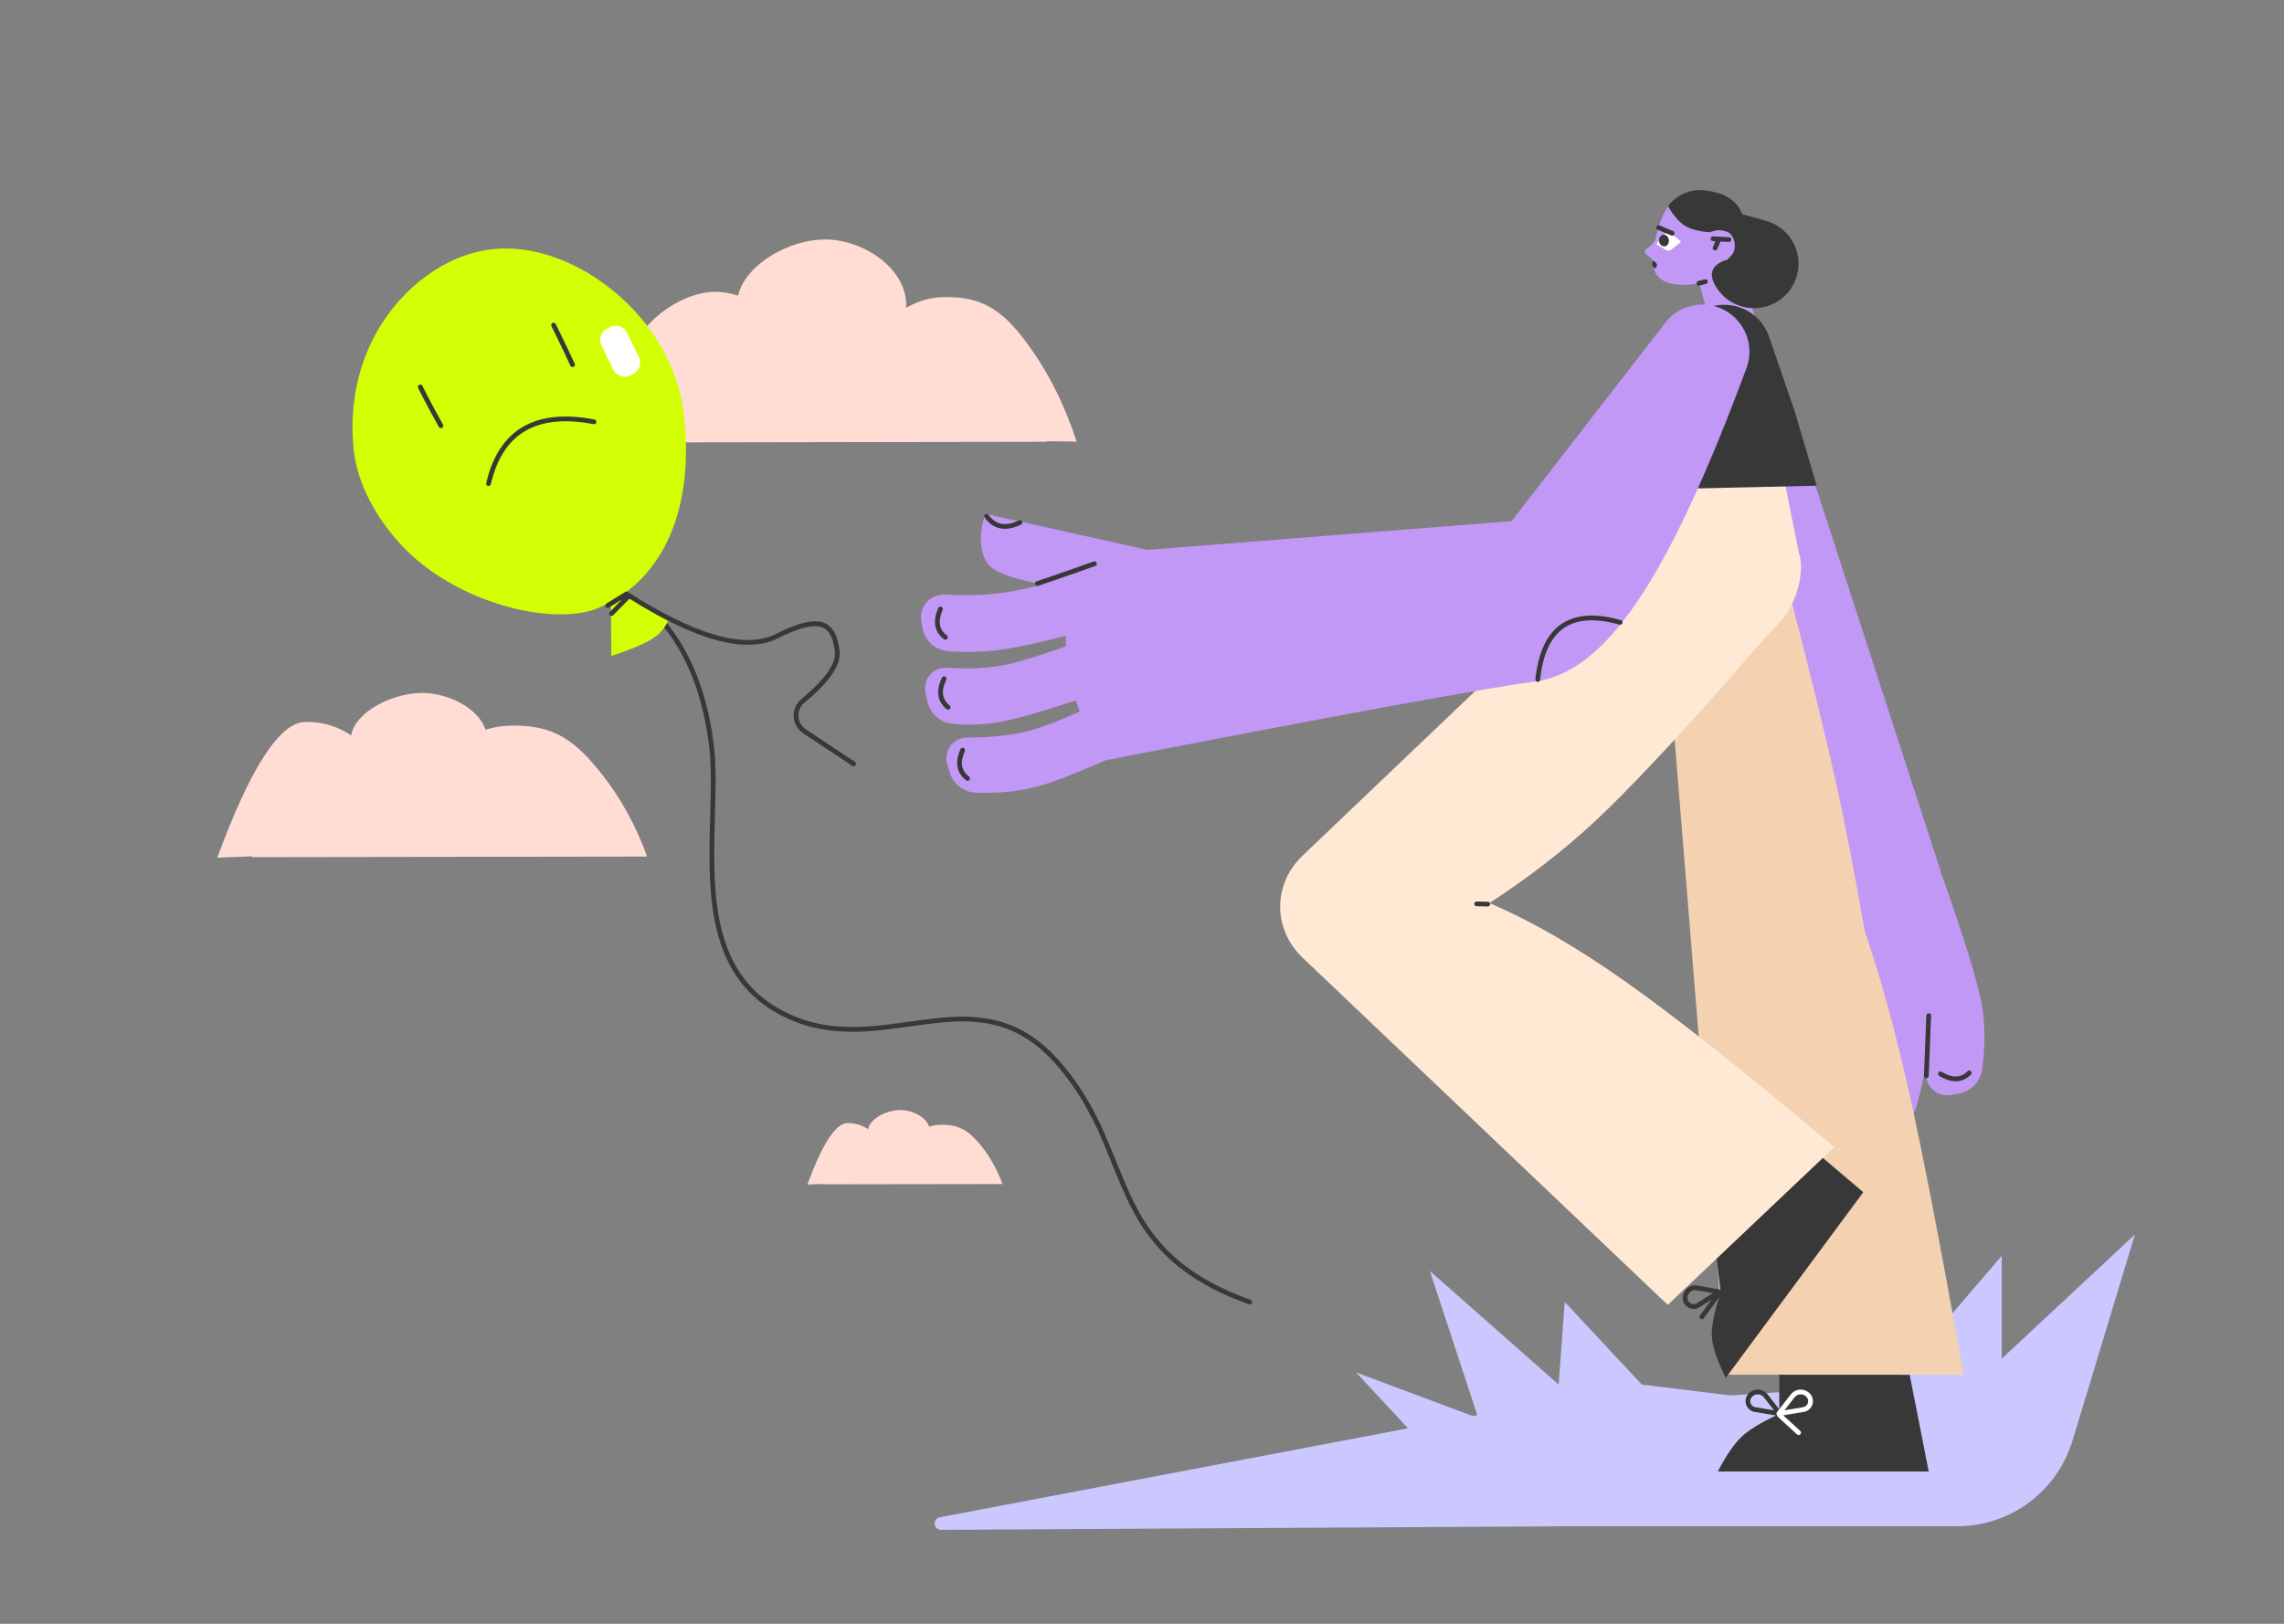 <svg width="1440" height="1024" viewBox="0 0 1440 1024" fill="none" xmlns="http://www.w3.org/2000/svg">
<rect x="0" y="0" width="1440" height="1024" fill="#808080" stroke="none"/>
<rect width="1440" height="1024" fill="none"/>
<path fill-rule="evenodd" clip-rule="evenodd" d="M659.739 278.257L659.962 278.598L417.304 278.995L426.349 261.847C410.571 256.446 397.263 245.852 397.004 230.995C396.609 208.389 426.573 184.474 450.125 184.063C455.448 183.97 460.56 184.818 465.289 186.446C470.172 166.446 497.466 151.388 519.292 151.007C543.51 150.585 570.957 168.657 571.363 191.921C571.376 192.66 571.361 193.396 571.32 194.127C578.316 189.956 586.536 187.486 595.363 187.332C621.431 186.877 634.536 197.444 651.495 222.075C662.802 238.495 671.898 257.302 678.784 278.495C672.049 278.406 665.701 278.327 659.739 278.257ZM407.405 539.438L407.952 540.172L158.698 540.529L159.017 540L137 540.867C157.858 484.07 176.351 455.53 192.479 455.249C203.478 455.057 213.59 458.291 221.381 463.788C223.961 448.844 247.002 437.325 265.257 437.007C282.461 436.706 301.666 446.572 306.11 460.179C311.15 458.58 316.589 457.663 322.271 457.563C349.047 457.096 362.485 466.579 379.85 488.713C391.427 503.47 400.728 520.379 407.754 539.441C407.638 539.44 407.522 539.439 407.405 539.438ZM631.75 746.35L632.001 746.685L518.851 746.847L518.994 746.611L509 747.003C518.47 721.302 526.866 708.387 534.187 708.259C539.18 708.172 543.77 709.636 547.307 712.123C548.479 705.36 558.938 700.148 567.226 700.003C575.035 699.867 583.753 704.331 585.77 710.487C588.058 709.764 590.527 709.349 593.107 709.304C605.262 709.091 611.362 713.382 619.244 723.397C624.499 730.074 628.721 737.726 631.91 746.351C631.857 746.351 631.804 746.35 631.75 746.35Z" fill="#FFDDD4"/>
<path d="M412.022 387.933C430.757 407.506 442.404 434.43 446.863 468.599C448.351 479.926 448.432 490.321 447.755 514.627C447.429 526.336 447.323 531.198 447.303 537.59C447.225 561.924 449.18 579.907 454.594 595.704C461.263 615.164 473.05 629.842 491.34 639.7C504.269 646.67 517.708 650.006 532.702 650.56C544.037 650.979 553.388 650.107 572.619 647.418C597.46 643.945 607.507 643.216 620.263 645.083C637.009 647.534 651.291 655.146 664.546 669.85C673.053 679.287 679.952 689.256 685.997 700.423C691.448 710.49 693.64 715.557 702.443 737.248C711.907 760.568 718.086 772.472 728.609 784.817C742.081 800.623 760.668 812.883 787.385 822.516C788.165 822.797 789.024 822.393 789.305 821.614C789.586 820.835 789.182 819.975 788.403 819.694C762.157 810.231 744.01 798.261 730.892 782.871C720.634 770.837 714.574 759.16 705.223 736.12C696.372 714.313 694.16 709.199 688.635 698.994C682.481 687.627 675.447 677.463 666.774 667.841C653.05 652.617 638.133 644.667 620.697 642.115C607.558 640.192 597.336 640.933 572.203 644.447C553.143 647.112 543.917 647.972 532.813 647.562C518.258 647.024 505.267 643.799 492.763 637.06C475.165 627.574 463.864 613.503 457.432 594.731C452.149 579.316 450.226 561.628 450.303 537.599C450.323 531.241 450.429 526.394 450.754 514.71C451.435 490.236 451.354 479.751 449.837 468.209C445.301 433.443 433.397 405.925 414.189 385.858C413.616 385.26 412.667 385.239 412.068 385.812C411.47 386.385 411.449 387.334 412.022 387.933Z" fill="#383838"/>
<path fill-rule="evenodd" clip-rule="evenodd" d="M377.209 383.387C353.645 393.333 306.754 384.784 271.557 359.887C245.302 341.349 226.403 311.328 223.222 285.423C219.932 258.624 224.965 231.509 237.553 209.309C253.541 181.151 280.761 160.782 309.545 157.247C360.959 150.935 423.516 199.271 430.962 259.916C438.408 320.56 418.314 366.149 377.209 383.387ZM385.116 380.502L394.866 374.569L421.574 390.231C419.963 395.164 416.642 399.3 411.698 402.526C406.755 405.753 398.052 409.542 385.465 413.707L385.116 380.502Z" fill="#D2FF04"/>
<path d="M396.861 377.534L386.57 388.01C385.99 388.601 385.04 388.61 384.449 388.029C383.858 387.449 383.849 386.499 384.43 385.908L392.121 378.078L383.954 383.125C383.25 383.561 382.325 383.343 381.89 382.638C381.454 381.933 381.672 381.009 382.377 380.573L394.176 373.281C394.667 372.978 395.287 372.983 395.773 373.293C438.87 400.832 470.027 409.523 489.325 399.735C516.385 385.975 526.891 390.501 529.341 410.448C530.424 419.273 522.968 430.098 507.245 443.056C502.752 446.695 502.092 453.393 505.834 457.895C506.417 458.642 507.185 459.34 508.092 459.967L539.018 480.45C539.709 480.908 539.898 481.839 539.441 482.529C538.983 483.22 538.053 483.409 537.362 482.952L506.411 462.452C505.243 461.645 504.252 460.744 503.498 459.777C498.716 454.025 499.565 445.416 505.347 440.733C520.328 428.386 527.281 418.292 526.363 410.814C525.328 402.383 523.126 397.684 518.797 395.819C513.458 393.519 504.444 395.413 490.683 402.41C470.566 412.614 439.393 404.245 396.861 377.534Z" fill="#383838"/>
<path d="M350.336 204.319C350.368 204.382 350.432 204.507 350.527 204.695C350.684 205.007 350.873 205.383 351.092 205.824C351.719 207.082 352.471 208.608 353.348 210.408C355.852 215.547 358.856 221.851 362.359 229.367C362.709 230.117 362.385 231.01 361.634 231.36C360.883 231.71 359.99 231.385 359.64 230.634C356.144 223.134 353.148 216.846 350.651 211.722C349.778 209.93 349.03 208.412 348.407 207.163C348.19 206.726 348.003 206.354 347.848 206.046C347.755 205.862 347.694 205.741 347.664 205.682C347.287 204.944 347.58 204.041 348.318 203.664C349.056 203.288 349.96 203.581 350.336 204.319ZM266.359 243.366C266.384 243.42 266.438 243.533 266.521 243.707C266.662 244.001 266.835 244.356 267.041 244.776C267.633 245.978 268.373 247.446 269.271 249.188C271.841 254.173 275.161 260.346 279.309 267.769C279.713 268.492 279.455 269.406 278.732 269.81C278.008 270.214 277.095 269.955 276.69 269.232C272.526 261.78 269.19 255.578 266.604 250.563C265.698 248.805 264.949 247.32 264.349 246.1C264.139 245.672 263.961 245.307 263.816 245.004C263.728 244.821 263.67 244.698 263.641 244.635C263.29 243.884 263.615 242.992 264.366 242.641C265.116 242.291 266.009 242.615 266.359 243.366ZM309.461 305.34C309.273 306.147 308.467 306.649 307.66 306.461C306.853 306.274 306.351 305.468 306.539 304.661C314.395 270.845 337.352 257.381 374.781 264.527C375.595 264.682 376.129 265.468 375.973 266.282C375.818 267.095 375.032 267.629 374.219 267.474C338.314 260.619 316.938 273.156 309.461 305.34Z" fill="#383838"/>
<path d="M384.666 206.232L382.868 207.108C378.897 209.045 377.248 213.834 379.185 217.806L386.637 233.085C388.574 237.056 393.363 238.705 397.334 236.768L399.132 235.892C403.103 233.955 404.752 229.166 402.815 225.194L395.363 209.915C393.426 205.944 388.637 204.295 384.666 206.232Z" fill="white"/>
<path fill-rule="evenodd" clip-rule="evenodd" d="M989 962.5L593.302 964.751C591.093 964.763 589.292 962.983 589.279 960.774C589.268 958.844 590.637 957.182 592.532 956.821L887.719 900.717L855 865.5L928.49 892.969L931.388 892.418L901.5 801.5L982.7 873.142L986.5 821L1035.13 873.142L1091 880L1192.42 873.142L1262.02 791.952V856.808L1346 778.5L1306.66 908.512C1296.96 940.571 1267.41 962.5 1233.92 962.5H989Z" fill="#CAC8FF"/>
<path fill-rule="evenodd" clip-rule="evenodd" d="M1215.48 648.874C1215.09 649.268 1214.68 649.658 1214.28 650.044C1214.49 653.492 1214.6 656.544 1214.6 659.2C1214.6 671.5 1212.3 684.8 1207.8 699.1C1205.4 706.6 1198.5 711.7 1190.6 711.7H1185.3C1178.1 711.7 1172.2 705.8 1172.2 698.6C1172.3 697.3 1172.4 696.1 1172.8 694.9C1175.54 685.304 1177.43 676.408 1178.46 668.234L1176.2 668.8L1098 221.6L1111.7 204.8L1224.61 552.685C1238.52 591.838 1246.81 618.935 1249.5 633.8C1251.6 645.9 1251.7 659.4 1249.7 674.3C1248.7 682.1 1242.7 688.3 1235 689.6L1229.8 690.5C1222.7 691.8 1215.9 687 1214.6 679.9C1214.4 678.7 1214.3 677.5 1214.5 676.3C1215.57 666.27 1215.88 657.145 1215.48 648.874Z" fill="#C298F6"/>
<path fill-rule="evenodd" clip-rule="evenodd" d="M1127.7 371.9C1141.33 424.805 1151.1 464.505 1157 491C1162.9 517.495 1169.12 549.5 1175.63 587.015C1185.7 616.327 1195.16 650.822 1204 690.5C1212.84 730.178 1224.17 788.978 1238 866.9H1088.3L1054.5 450.442L1127.7 371.9Z" fill="#F3D1B1"/>
<path fill-rule="evenodd" clip-rule="evenodd" d="M1071.24 178.661L1079.48 207.614L1106.03 198.672L1096.16 164.675L1098.13 163.412L1100.2 146.822C1101.31 129.577 1087.01 118.696 1070.28 120.914C1052.16 123.302 1048.02 132.885 1043.74 150.883C1043.33 152.533 1041.34 154.717 1037.85 157.145C1036.98 157.752 1036.76 159.037 1037.37 159.91C1037.51 160.152 1037.68 160.298 1037.85 160.443C1040.6 162.26 1041.91 163.618 1041.93 164.345C1042.25 173.804 1047.42 179.112 1060.15 179.711C1063.23 179.757 1066.92 179.44 1071.24 178.661Z" fill="#C298F6"/>
<path fill-rule="evenodd" clip-rule="evenodd" d="M1091.62 148.185C1089.82 145.882 1086.62 145.496 1085.04 145.206C1083.25 144.965 1080.97 145.427 1078.03 146.448C1070.95 145.919 1065.64 144.491 1062.17 142.286C1058.7 140.081 1055.18 136.009 1051.61 130.069C1057.21 122.498 1066.71 118.685 1076.03 120.182C1079.01 120.617 1081.73 121.294 1084.03 121.972C1086.82 122.771 1089.64 124.297 1092.21 126.381C1093.15 127.132 1094.15 128.102 1094.95 129.023C1095.68 129.823 1096.65 131.302 1097.84 133.557C1099.05 135.714 1099.78 138.163 1099.98 140.686L1102.15 166.684L1087.92 164.68C1090.95 162.035 1092.59 159.972 1093.13 158.662C1094.46 154.975 1093.41 150.488 1091.62 148.185Z" fill="#383838"/>
<path fill-rule="evenodd" clip-rule="evenodd" d="M1059.92 152.456L1053.77 157.376C1052.8 158.151 1051.45 158.249 1050.38 157.623L1044.13 153.966L1049.52 147.68C1050.59 146.438 1052.45 146.279 1053.71 147.321L1059.92 152.456Z" fill="white"/>
<path d="M1084.71 152.305L1082.69 157.027C1082.37 157.789 1081.49 158.143 1080.72 157.817C1079.96 157.492 1079.61 156.611 1079.93 155.849L1081.52 152.131L1079.92 152.043C1079.09 151.998 1078.46 151.29 1078.5 150.463C1078.55 149.636 1079.25 149.002 1080.08 149.047L1090.15 149.599C1090.97 149.644 1091.61 150.351 1091.56 151.179C1091.52 152.006 1090.81 152.64 1089.98 152.594L1084.71 152.305ZM1074.89 176.127C1075.7 175.947 1076.5 176.456 1076.68 177.265C1076.86 178.073 1076.35 178.875 1075.54 179.055C1075.55 179.052 1073.04 179.718 1071.49 180.094C1070.69 180.289 1069.88 179.795 1069.68 178.99C1069.49 178.185 1069.98 177.374 1070.79 177.179C1072.28 176.816 1074.83 176.14 1074.89 176.127ZM1045.19 144.941C1044.43 144.621 1044.07 143.742 1044.39 142.978C1044.71 142.214 1045.59 141.854 1046.35 142.174L1054.84 145.734C1055.61 146.054 1055.97 146.933 1055.65 147.697C1055.33 148.461 1054.45 148.821 1053.68 148.501L1045.19 144.941ZM1042.27 164.224C1043.97 165.266 1044.72 166.381 1044.67 167.399C1044.58 169.025 1043.12 169.899 1042.15 168.007C1041.42 166.795 1041.54 165.485 1042.27 164.224ZM1048.78 148.014C1050.48 147.865 1052.01 149.394 1052.19 151.43C1052.37 153.465 1051.13 155.236 1049.42 155.386C1047.72 155.535 1046.19 154.006 1046.01 151.97C1045.83 149.934 1047.07 148.163 1048.78 148.014Z" fill="#383838"/>
<path fill-rule="evenodd" clip-rule="evenodd" d="M1087.96 164.039C1078.93 167.213 1076.93 172.889 1082.04 181.08C1090.18 194.242 1107.49 198.29 1120.65 190.142C1133.81 181.995 1137.86 164.689 1129.71 151.527C1126.01 145.554 1120.16 141.197 1113.36 139.233L1098.79 135.164C1097.37 143.851 1095.87 150.911 1094.38 156.458C1092.88 162.105 1090.81 164.641 1087.96 164.039Z" fill="#383838"/>
<path fill-rule="evenodd" clip-rule="evenodd" d="M1083.97 817.889L1074.21 831.36C1073.73 832.031 1072.79 832.181 1072.12 831.695C1071.45 831.209 1071.3 830.271 1071.79 829.6L1079.09 819.512L1071.49 824.363C1070.6 824.926 1069.61 825.28 1068.57 825.397C1064.8 825.824 1061.4 823.115 1060.97 819.346C1060.88 818.586 1060.91 817.818 1061.04 817.065C1061.81 812.762 1065.92 809.897 1070.22 810.666L1084.64 813.24L1080.43 779.059L1129.74 713.64L1174.74 751.834L1088 868.98C1082.97 858.398 1080.04 850.489 1079.36 844.061C1078.73 838.098 1080.27 829.454 1083.97 817.889ZM1079.89 815.44L1069.7 813.619C1067.02 813.142 1064.47 814.921 1064 817.592C1063.91 818.06 1063.9 818.537 1063.95 819.009C1064.19 821.131 1066.11 822.657 1068.23 822.416C1068.81 822.35 1069.38 822.151 1069.87 821.834L1079.89 815.44Z" fill="#383838"/>
<path fill-rule="evenodd" clip-rule="evenodd" d="M1051.5 822.9L1108.06 769.278L1126.2 752.083L1156.5 723.354C1100.64 676.378 1056.97 641.76 1025.5 619.5C994.032 597.24 965.198 580.573 939 569.5C963.765 553.401 985.932 536.234 1005.5 518C1025.07 499.765 1052.67 470.558 1088.3 430.378C1104.17 411.884 1115.4 399.258 1122 392.5C1131.9 382.363 1138.6 360.968 1134 348L1125.6 305.9H1066.3L821.3 539.513C802.4 557.505 802.4 585.999 821.3 603.99L1051.5 822.9Z" fill="#FFE9D4"/>
<path fill-rule="evenodd" clip-rule="evenodd" d="M1131 257.875L1115.39 212.463C1110.39 197.743 1095 189.352 1079.86 193.086L1063.15 197.157L1036.08 308.742L1145.38 306.306L1131.4 258.944C1131.26 258.555 1131.13 258.165 1131 257.875Z" fill="#383838"/>
<path fill-rule="evenodd" clip-rule="evenodd" d="M1119.76 892.628L1106.24 890.374C1105.21 890.202 1104.23 889.796 1103.38 889.188C1100.29 886.983 1099.57 882.694 1101.78 879.608C1102.22 878.986 1102.76 878.431 1103.36 877.961C1106.81 875.278 1111.78 875.899 1114.47 879.349L1121.8 888.78V866.98H1204L1216 927.98H1083C1088.4 917.68 1093.5 910.28 1098.2 905.88C1102.61 901.754 1109.74 897.364 1119.76 892.628H1119.76ZM1118.46 889.369L1112.1 881.191C1110.43 879.049 1107.34 878.663 1105.2 880.329C1104.83 880.621 1104.5 880.965 1104.22 881.352C1102.98 883.09 1103.38 885.505 1105.12 886.747C1105.6 887.089 1106.15 887.318 1106.73 887.415L1118.46 889.369Z" fill="#383838"/>
<path fill-rule="evenodd" clip-rule="evenodd" d="M672.103 400.935C655.834 405.05 643.292 407.805 634.5 409.2C622.5 411.1 610.4 411.6 598 410.7C589.6 410.1 582.8 403.8 581.5 395.6L580.8 391.3C579.6 383.7 584.8 376.5 592.4 375.3C593.5 374.9 594.5 374.9 595.5 374.9C610 375.8 623 375.3 634.5 373.5C640.491 372.568 648.194 370.907 657.619 368.545C637.642 364.972 625.877 360.432 622.4 355C617.5 347.5 617.1 337.2 621.1 324L723.545 346.765L953 328.646L1049.6 203.946C1058.4 192.146 1074.5 188.646 1087.4 195.646C1100.4 202.746 1106.3 218.246 1101.1 232.146C1051.5 365.846 1012.5 423.946 967.5 429.846C936.003 434.019 845.765 450.532 696.883 479.485C678.63 487.568 664.914 492.896 655.8 495.5C644 498.9 630.6 500.4 615.5 499.9C607.7 499.7 600.9 494.4 598.7 486.9L597.2 481.8C595.2 474.8 599.2 467.6 606.2 465.6C607.4 465.2 608.6 465.1 609.8 465.1C625.8 465.1 639.5 463.5 650.8 460.3C658.202 458.177 668.172 454.342 680.69 448.776C679.827 446.347 679.027 443.967 678.291 441.636C658.425 448.266 643.828 452.554 634.5 454.5C623.2 456.9 611.9 457.5 600.6 456.5C592.8 455.7 586.4 450 584.7 442.3L583.5 436.8C582 429.7 586.5 422.8 593.6 421.3C594.8 421.1 596 421.1 597.2 421.1C611.3 422 623.7 421.4 634.5 419.1C642.902 417.341 655.377 413.504 671.924 407.588C671.891 405.862 671.916 404.181 672 402.546C672.028 402.008 672.062 401.471 672.103 400.935Z" fill="#C298F6"/>
<path d="M654.475 369.423C653.689 369.685 652.839 369.26 652.577 368.474C652.315 367.689 652.74 366.839 653.526 366.577C653.666 366.53 653.937 366.44 654.332 366.307C654.99 366.087 655.754 365.83 656.615 365.54C659.073 364.71 661.813 363.779 664.764 362.769C673.194 359.88 681.624 356.93 689.491 354.089C690.27 353.808 691.13 354.211 691.411 354.991C691.692 355.77 691.289 356.63 690.51 356.911C682.626 359.758 674.181 362.714 665.736 365.607C662.781 366.619 660.037 367.552 657.573 368.382C656.711 368.673 655.946 368.931 655.286 369.152C654.889 369.285 654.616 369.376 654.475 369.423ZM591.552 383.411C591.883 382.651 592.767 382.304 593.527 382.635C594.286 382.966 594.633 383.85 594.302 384.61C591.164 391.806 592.075 397.023 596.958 400.715C597.619 401.215 597.75 402.156 597.25 402.817C596.751 403.477 595.81 403.608 595.149 403.108C589.069 398.511 587.896 391.794 591.552 383.411ZM605.552 472.411C605.883 471.651 606.767 471.304 607.527 471.635C608.286 471.966 608.633 472.85 608.302 473.61C605.164 480.806 606.075 486.023 610.958 489.715C611.619 490.215 611.75 491.156 611.25 491.817C610.751 492.477 609.81 492.608 609.149 492.108C603.069 487.511 601.896 480.794 605.552 472.411ZM593.888 427.353C594.245 426.606 595.141 426.289 595.888 426.647C596.636 427.004 596.952 427.9 596.594 428.647C593.207 435.729 593.936 440.976 598.687 444.836C599.33 445.358 599.428 446.303 598.905 446.946C598.383 447.589 597.438 447.687 596.795 447.164C590.88 442.358 589.942 435.604 593.888 427.353ZM620.78 326.372C620.298 325.698 620.454 324.761 621.128 324.28C621.803 323.798 622.739 323.954 623.221 324.628C627.772 331 633.974 332.181 642.35 328.149C643.096 327.789 643.992 328.103 644.352 328.849C644.711 329.596 644.397 330.492 643.651 330.852C634.026 335.486 626.229 334 620.78 326.372Z" fill="#383838"/>
<path d="M1214.5 640.441C1214.53 639.613 1215.23 638.969 1216.06 639.001C1216.89 639.034 1217.53 639.731 1217.5 640.559L1216 678.559C1215.97 679.387 1215.27 680.032 1214.44 679.999C1213.61 679.966 1212.97 679.269 1213 678.441L1214.5 640.441ZM1222.62 678.467C1221.92 678.034 1221.7 677.11 1222.13 676.404C1222.56 675.698 1223.49 675.478 1224.19 675.911C1230.88 680.02 1236.18 679.844 1240.51 675.522C1241.1 674.937 1242.05 674.939 1242.63 675.526C1243.22 676.112 1243.22 677.062 1242.63 677.647C1237.23 683.028 1230.42 683.255 1222.62 678.467Z" fill="#383838"/>
<path d="M1021.91 391.057C989.82 381.959 971.586 394.582 968.008 428.342C967.921 429.166 968.518 429.904 969.342 429.991C970.166 430.079 970.904 429.482 970.992 428.658C974.375 396.733 990.807 385.357 1021.09 393.943C1021.89 394.169 1022.72 393.706 1022.94 392.909C1023.17 392.112 1022.71 391.283 1021.91 391.057Z" fill="#383838"/>
<path d="M938.032 568.65L931.032 568.5C930.204 568.483 929.518 569.14 929.5 569.968C929.483 570.796 930.14 571.482 930.968 571.5L937.968 571.65C938.796 571.667 939.482 571.01 939.5 570.182C939.517 569.354 938.86 568.668 938.032 568.65Z" fill="#383838"/>
<path d="M1124.28 892.538L1135.01 902.374C1135.62 902.934 1135.67 903.883 1135.11 904.494C1134.55 905.104 1133.6 905.146 1132.99 904.586L1120.99 893.586C1120.7 893.319 1120.53 892.965 1120.5 892.601C1119.96 892.111 1119.79 891.241 1120.32 890.559L1129.04 879.349C1131.72 875.9 1136.69 875.278 1140.14 877.961C1140.75 878.431 1141.28 878.986 1141.73 879.608C1143.93 882.694 1143.22 886.984 1140.13 889.188C1139.28 889.796 1138.3 890.202 1137.27 890.374L1124.28 892.538ZM1125.05 889.369L1136.77 887.415C1137.35 887.318 1137.91 887.089 1138.38 886.747C1140.12 885.505 1140.53 883.09 1139.28 881.352C1139.01 880.965 1138.68 880.621 1138.3 880.329C1136.16 878.663 1133.07 879.049 1131.41 881.191L1125.05 889.369Z" fill="white"/>
</svg>
